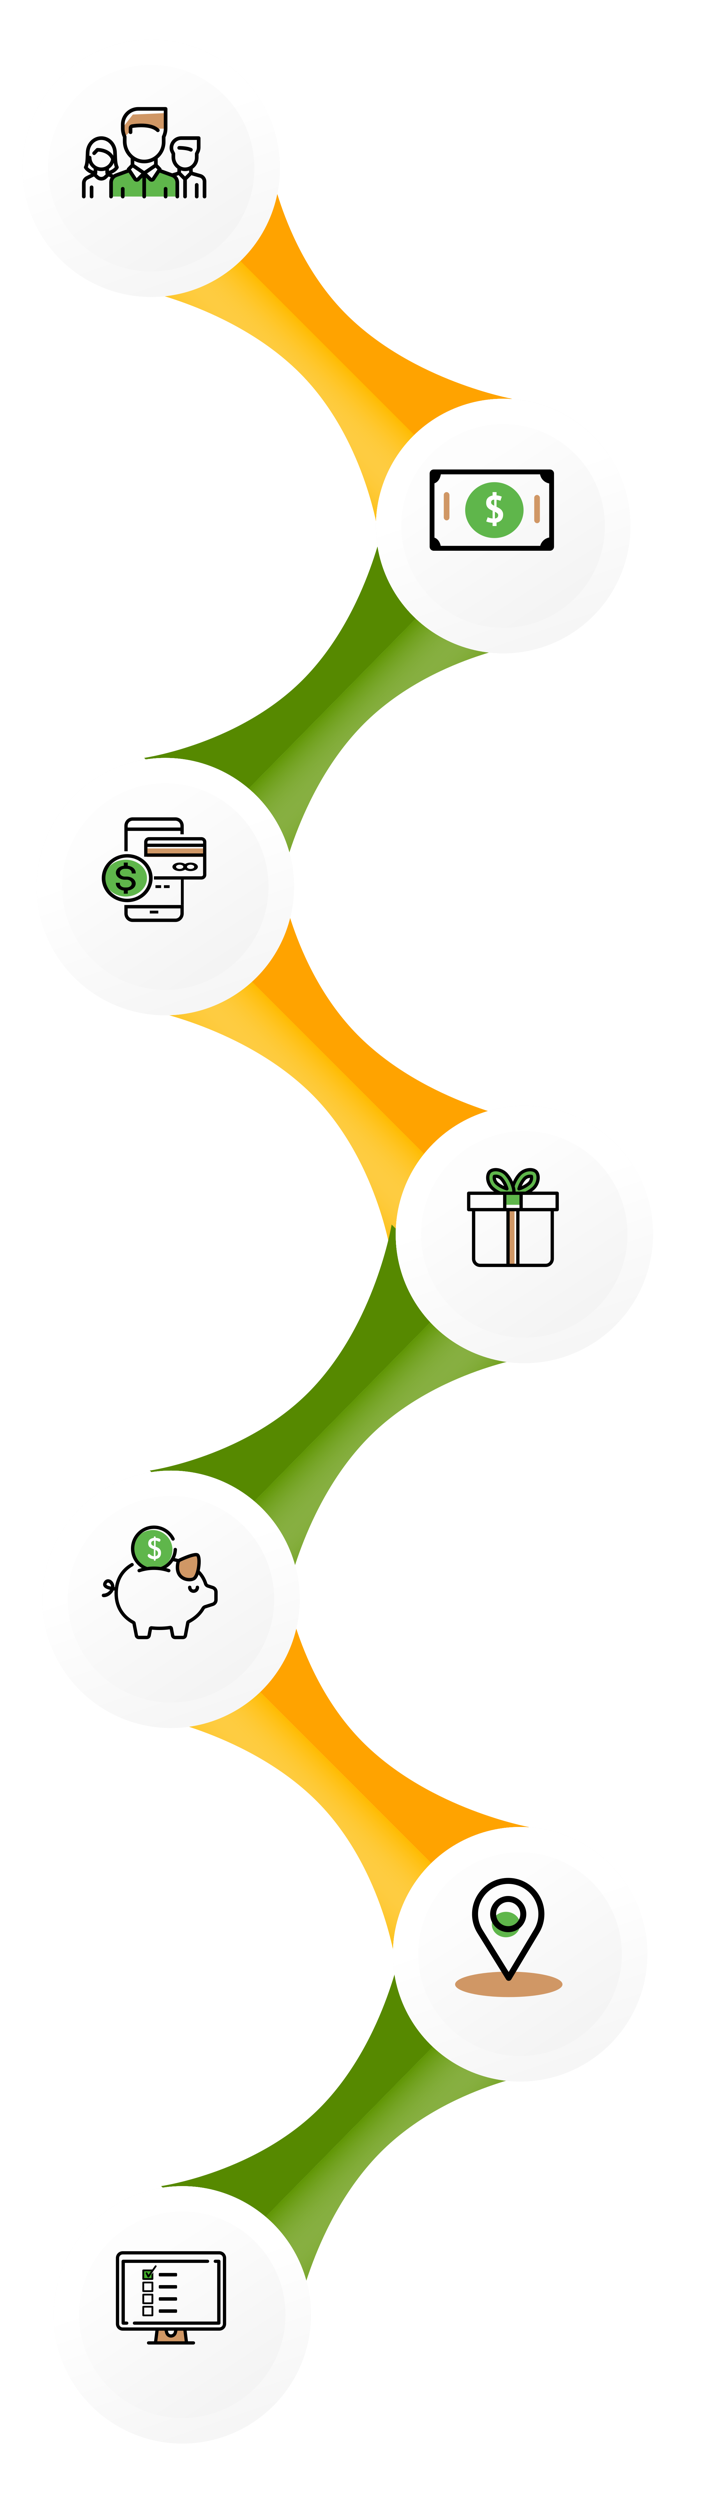 <svg width="248" height="884" viewBox="0 0 248 884" fill="none" xmlns="http://www.w3.org/2000/svg">
<rect width="248" height="884" fill="white"/>
<g filter="url(#filter0_d)">
<path d="M77.086 579.311L163.43 665.654L139.784 689.3C139.784 689.3 134.912 655.152 111.384 632.187C87.856 609.222 53.441 602.957 53.441 602.957L77.086 579.311Z" fill="#FDBB02"/>
<path d="M77.086 579.311L163.43 665.654L139.784 689.3C139.784 689.3 134.912 655.152 111.384 632.187C87.856 609.222 53.441 602.957 53.441 602.957L77.086 579.311Z" fill="url(#paint0_linear)"/>
<path d="M163.43 665.654L77.086 579.311L100.732 555.665C100.732 555.665 105.604 589.813 129.132 612.778C152.66 635.743 187.075 642.009 187.075 642.009L163.43 665.654Z" fill="#FFA300"/>
</g>
<g filter="url(#filter1_d)">
<path d="M81.239 792.818L166.792 705.842L190.318 728.984C190.318 728.984 156.422 734.311 133.669 758.003C110.916 781.695 104.765 815.959 104.765 815.959L81.239 792.818Z" fill="#5E9400"/>
<path d="M81.239 792.818L166.792 705.842L190.318 728.984C190.318 728.984 156.422 734.311 133.669 758.003C110.916 781.695 104.765 815.959 104.765 815.959L81.239 792.818Z" fill="url(#paint1_linear)"/>
<path d="M166.792 705.842L81.239 792.818L57 768.976C57 768.976 91.337 764.082 114.082 740.382C136.826 716.681 142.552 682 142.552 682L166.792 705.842Z" fill="#568900"/>
</g>
<g filter="url(#filter2_d)">
<circle cx="180" cy="685" r="45" fill="#F0F0F0"/>
<circle cx="180" cy="685" r="45" fill="url(#paint2_linear)"/>
<circle cx="180" cy="685" r="40.5" stroke="#F6F6F6" stroke-width="9"/>
<circle cx="180" cy="685" r="40.5" stroke="url(#paint3_linear)" stroke-width="9"/>
</g>
<g filter="url(#filter3_d)">
<circle cx="60.5" cy="812.5" r="45.5" fill="#F0F0F0"/>
<circle cx="60.5" cy="812.5" r="45.5" fill="url(#paint4_linear)"/>
<circle cx="60.5" cy="812.5" r="41" stroke="#F6F6F6" stroke-width="9"/>
<circle cx="60.5" cy="812.5" r="41" stroke="url(#paint5_linear)" stroke-width="9"/>
</g>
<g filter="url(#filter4_d)">
<path d="M71.086 74.311L157.43 160.654L133.784 184.3C133.784 184.3 128.912 150.152 105.384 127.187C81.856 104.222 47.441 97.957 47.441 97.957L71.086 74.311Z" fill="#FDBB02"/>
<path d="M71.086 74.311L157.43 160.654L133.784 184.3C133.784 184.3 128.912 150.152 105.384 127.187C81.856 104.222 47.441 97.957 47.441 97.957L71.086 74.311Z" fill="url(#paint6_linear)"/>
<path d="M157.43 160.654L71.086 74.311L94.732 50.665C94.732 50.665 99.604 84.813 123.132 107.778C146.66 130.743 181.075 137.009 181.075 137.009L157.43 160.654Z" fill="#FFA300"/>
</g>
<g filter="url(#filter5_d)">
<path d="M75.311 329.311L161.99 415.989L138.344 439.635C138.344 439.635 133.396 405.411 109.778 382.356C86.16 359.301 51.666 352.957 51.666 352.957L75.311 329.311Z" fill="#FDBB02"/>
<path d="M75.311 329.311L161.99 415.989L138.344 439.635C138.344 439.635 133.396 405.411 109.778 382.356C86.16 359.301 51.666 352.957 51.666 352.957L75.311 329.311Z" fill="url(#paint7_linear)"/>
<path d="M161.99 415.989L75.311 329.311L98.957 305.665C98.957 305.665 103.905 339.889 127.523 362.944C151.141 385.999 185.635 392.343 185.635 392.343L161.99 415.989Z" fill="#FFA300"/>
</g>
<g filter="url(#filter6_d)">
<path d="M75.239 287.818L160.792 200.842L184.318 223.984C184.318 223.984 150.422 229.311 127.669 253.003C104.916 276.695 98.765 310.959 98.765 310.959L75.239 287.818Z" fill="#5E9400"/>
<path d="M75.239 287.818L160.792 200.842L184.318 223.984C184.318 223.984 150.422 229.311 127.669 253.003C104.916 276.695 98.765 310.959 98.765 310.959L75.239 287.818Z" fill="url(#paint8_linear)"/>
<path d="M160.792 200.842L75.239 287.818L51 263.976C51 263.976 85.337 259.082 108.082 235.382C130.826 211.681 136.552 177 136.552 177L160.792 200.842Z" fill="#568900"/>
</g>
<g filter="url(#filter7_d)">
<circle cx="174" cy="180" r="45" fill="#F0F0F0"/>
<circle cx="174" cy="180" r="45" fill="url(#paint9_linear)"/>
<circle cx="174" cy="180" r="40.5" stroke="#F6F6F6" stroke-width="9"/>
<circle cx="174" cy="180" r="40.5" stroke="url(#paint10_linear)" stroke-width="9"/>
</g>
<g filter="url(#filter8_d)">
<path d="M71.086 74.311L157.43 160.654L133.784 184.3C133.784 184.3 128.912 150.152 105.384 127.187C81.856 104.222 47.441 97.957 47.441 97.957L71.086 74.311Z" fill="#FDBB02"/>
<path d="M71.086 74.311L157.43 160.654L133.784 184.3C133.784 184.3 128.912 150.152 105.384 127.187C81.856 104.222 47.441 97.957 47.441 97.957L71.086 74.311Z" fill="url(#paint11_linear)"/>
<path d="M157.43 160.654L71.086 74.311L94.732 50.665C94.732 50.665 99.604 84.813 123.132 107.778C146.66 130.743 181.075 137.009 181.075 137.009L157.43 160.654Z" fill="#FFA300"/>
</g>
<g filter="url(#filter9_d)">
<circle cx="174" cy="180" r="45" fill="#F0F0F0"/>
<circle cx="174" cy="180" r="45" fill="url(#paint12_linear)"/>
<circle cx="174" cy="180" r="40.5" stroke="#F6F6F6" stroke-width="9"/>
<circle cx="174" cy="180" r="40.5" stroke="url(#paint13_linear)" stroke-width="9"/>
</g>
<g filter="url(#filter10_d)">
<circle cx="54.5" cy="307.5" r="45.5" fill="#F0F0F0"/>
<circle cx="54.5" cy="307.5" r="45.5" fill="url(#paint14_linear)"/>
<circle cx="54.5" cy="307.5" r="41" stroke="#F6F6F6" stroke-width="9"/>
<circle cx="54.5" cy="307.5" r="41" stroke="url(#paint15_linear)" stroke-width="9"/>
</g>
<g filter="url(#filter11_d)">
<path d="M77.239 539.818L162.792 452.842L186.318 475.984C186.318 475.984 152.422 481.311 129.669 505.003C106.916 528.695 100.765 562.959 100.765 562.959L77.239 539.818Z" fill="#5E9400"/>
<path d="M77.239 539.818L162.792 452.842L186.318 475.984C186.318 475.984 152.422 481.311 129.669 505.003C106.916 528.695 100.765 562.959 100.765 562.959L77.239 539.818Z" fill="url(#paint16_linear)"/>
<path d="M162.792 452.842L77.239 539.818L53 515.976C53 515.976 87.337 511.082 110.082 487.382C132.826 463.681 138.552 429 138.552 429L162.792 452.842Z" fill="#568900"/>
</g>
<g filter="url(#filter12_d)">
<circle cx="56.5" cy="559.5" r="45.5" fill="#F0F0F0"/>
<circle cx="56.5" cy="559.5" r="45.5" fill="url(#paint17_linear)"/>
<circle cx="56.5" cy="559.5" r="41" stroke="#F6F6F6" stroke-width="9"/>
<circle cx="56.5" cy="559.5" r="41" stroke="url(#paint18_linear)" stroke-width="9"/>
</g>
<g filter="url(#filter13_d)">
<circle cx="49.5" cy="53.5" r="45.5" fill="#F0F0F0"/>
<circle cx="49.5" cy="53.5" r="45.5" fill="url(#paint19_linear)"/>
<circle cx="49.5" cy="53.5" r="41" stroke="#F6F6F6" stroke-width="9"/>
<circle cx="49.5" cy="53.5" r="41" stroke="url(#paint20_linear)" stroke-width="9"/>
</g>
<g filter="url(#filter14_d)">
<circle cx="181.5" cy="430.5" r="45.5" fill="#F0F0F0"/>
<circle cx="181.5" cy="430.5" r="45.5" fill="url(#paint21_linear)"/>
<circle cx="181.5" cy="430.5" r="41" stroke="#F6F6F6" stroke-width="9"/>
<circle cx="181.5" cy="430.5" r="41" stroke="url(#paint22_linear)" stroke-width="9"/>
</g>
<ellipse cx="44.5" cy="310.5" rx="7.5" ry="6.5" fill="#5FB64B"/>
<rect x="52" y="300" width="20" height="3" fill="#D09765"/>
<path d="M54 310.5C54 305.813 49.963 302 45 302C40.037 302 36 305.813 36 310.5C36 315.187 40.037 319 45 319C49.963 319 54 315.187 54 310.5ZM37.286 310.5C37.286 306.483 40.746 303.214 45 303.214C49.254 303.214 52.714 306.483 52.714 310.5C52.714 314.517 49.254 317.786 45 317.786C40.746 317.786 37.286 314.517 37.286 310.5Z" fill="black"/>
<path d="M45.2 316V314.872C46.771 314.733 48 313.696 48 312.425C48 311.06 46.587 309.95 44.85 309.95H44.15C43.185 309.95 42.4 309.333 42.4 308.575C42.4 307.817 43.185 307.2 44.15 307.2H44.85C45.815 307.2 46.6 307.817 46.6 308.575V308.85H48V308.575C48 307.305 46.771 306.267 45.2 306.128V305H43.8V306.128C42.229 306.267 41 307.305 41 308.575C41 309.94 42.413 311.05 44.15 311.05H44.85C45.815 311.05 46.6 311.667 46.6 312.425C46.6 313.183 45.815 313.8 44.85 313.8H44.15C43.185 313.8 42.4 313.183 42.4 312.425V312.15H41V312.425C41 313.696 42.229 314.733 43.8 314.872V316H45.2Z" fill="black"/>
<path d="M45.167 293.8H63.833V295H65V292C65 290.346 63.692 289 62.083 289H46.917C45.308 289 44 290.346 44 292V301H45.167V293.8ZM45.167 292C45.167 291.008 45.952 290.2 46.917 290.2H62.083C63.048 290.2 63.833 291.008 63.833 292V292.6H45.167V292Z" fill="black"/>
<path d="M44 323C44 324.654 45.308 326 46.917 326H62.083C63.692 326 65 324.654 65 323V320H44V323ZM45.167 321.2H63.833V323C63.833 323.992 63.048 324.8 62.083 324.8H46.917C45.952 324.8 45.167 323.992 45.167 323V321.2Z" fill="black"/>
<path d="M56 322H53V323H56V322Z" fill="black"/>
<path d="M71.263 296H52.737C51.779 296 51 296.777 51 297.731V302.923H51.579H52.158H71.842V309.269C71.842 309.587 71.583 309.846 71.263 309.846H54.474V311H71.263C72.221 311 73 310.223 73 309.269V297.731C73 296.777 72.221 296 71.263 296ZM71.842 301.769H52.158V299.462H71.842V301.769ZM71.842 298.308H52.158V297.731C52.158 297.413 52.417 297.154 52.737 297.154H71.263C71.583 297.154 71.842 297.413 71.842 297.731V298.308Z" fill="black"/>
<path d="M65.5 307.482C65.972 307.797 66.656 308 67.429 308C68.847 308 70 307.327 70 306.5C70 305.673 68.847 305 67.429 305C66.656 305 65.972 305.203 65.5 305.518C65.028 305.203 64.344 305 63.571 305C62.153 305 61 305.673 61 306.5C61 307.327 62.153 308 63.571 308C64.344 308 65.028 307.797 65.5 307.482ZM67.429 305.75C68.138 305.75 68.714 306.086 68.714 306.5C68.714 306.914 68.138 307.25 67.429 307.25C66.719 307.25 66.143 306.914 66.143 306.5C66.143 306.086 66.719 305.75 67.429 305.75ZM62.286 306.5C62.286 306.086 62.862 305.75 63.571 305.75C64.281 305.75 64.857 306.086 64.857 306.5C64.857 306.914 64.281 307.25 63.571 307.25C62.862 307.25 62.286 306.914 62.286 306.5Z" fill="black"/>
<path d="M65 311H64V320H65V311Z" fill="black"/>
<path d="M57 313H55V314H57V313Z" fill="black"/>
<path d="M60 313H58V314H60V313Z" fill="black"/>
<path d="M55.595 824H58.865C58.865 824 59.162 826 60.351 826C61.541 826 62.284 824 62.284 824H65.703L66 828H55L55.595 824Z" fill="#D09765"/>
<path d="M77.597 796H43.403C42.078 796 41 797.081 41 798.411V821.689C41 823.018 42.078 824.099 43.403 824.099H54.968L54.5 827.854H52.562C52.246 827.854 51.991 828.11 51.991 828.427C51.991 828.743 52.246 829 52.562 829H68.438C68.754 829 69.009 828.743 69.009 828.427C69.009 828.11 68.754 827.854 68.438 827.854H66.5L66.032 824.099H77.597C78.922 824.099 80 823.018 80 821.689V798.411C80 797.081 78.922 796 77.597 796ZM55.652 827.854L56.12 824.099H58.222L58.428 824.927C58.666 825.882 59.518 826.55 60.5 826.55C61.482 826.55 62.334 825.882 62.572 824.927L62.778 824.099H64.881L65.348 827.854H55.652ZM59.4 824.099H61.6L61.463 824.649C61.352 825.093 60.956 825.403 60.5 825.403C60.043 825.403 59.648 825.093 59.537 824.649L59.4 824.099ZM78.857 821.689C78.857 822.386 78.292 822.953 77.597 822.953H43.403C42.708 822.953 42.143 822.386 42.143 821.689V798.411C42.143 797.714 42.708 797.146 43.403 797.146H77.597C78.292 797.146 78.857 797.714 78.857 798.411V821.689Z" fill="black"/>
<path d="M73.418 799H43.582C43.26 799 43 799.254 43 799.568V821.432C43 821.746 43.26 822 43.582 822H44.825C45.146 822 45.406 821.746 45.406 821.432C45.407 821.118 45.146 820.864 44.825 820.864H44.163V800.136H73.418C73.74 800.136 74 799.882 74 799.568C74 799.254 73.74 799 73.418 799Z" fill="black"/>
<path d="M77.418 799H76.175C75.854 799 75.594 799.254 75.594 799.568C75.594 799.882 75.854 800.136 76.175 800.136H76.837V820.864H47.581C47.26 820.864 47 821.118 47 821.432C47 821.746 47.26 822 47.581 822H77.418C77.74 822 78 821.746 78 821.432V799.568C78 799.254 77.74 799 77.418 799Z" fill="black"/>
<g clip-path="url(#clip0)">
<rect x="50.677" y="802.742" width="3.065" height="2.903" fill="#43B02A"/>
<path d="M55.072 801C54.966 801.003 54.867 801.055 54.81 801.14L53.873 802.471H50.684C50.506 802.471 50.361 802.608 50.361 802.777V805.838C50.361 806.007 50.506 806.144 50.684 806.144H53.915C54.094 806.144 54.239 806.007 54.239 805.838V803.423L53.592 804.341V805.532H51.007V803.083H53.443L52.534 804.374L52.136 803.622C52.059 803.47 51.865 803.406 51.705 803.48C51.544 803.554 51.477 803.737 51.555 803.889C51.556 803.891 51.557 803.893 51.559 803.895L52.205 805.12C52.285 805.271 52.479 805.332 52.638 805.257C52.688 805.233 52.731 805.197 52.763 805.153L55.347 801.48C55.449 801.34 55.411 801.15 55.264 801.054C55.208 801.017 55.141 800.998 55.072 801ZM56.5 803.695C56.322 803.695 56.177 803.832 56.177 804.001V804.614C56.177 804.783 56.322 804.92 56.5 804.92H62.316C62.495 804.92 62.639 804.783 62.639 804.614V804.001C62.639 803.832 62.495 803.695 62.316 803.695H56.5ZM50.684 806.758C50.506 806.758 50.361 806.895 50.361 807.064V810.125C50.361 810.294 50.506 810.432 50.684 810.432H53.915C54.094 810.432 54.239 810.294 54.239 810.125V807.064C54.239 806.895 54.094 806.758 53.915 806.758H50.684ZM51.007 807.371H53.592V809.819H51.007V807.371ZM56.5 807.981C56.322 807.981 56.177 808.118 56.177 808.287V808.899C56.177 809.068 56.322 809.205 56.5 809.205H62.316C62.495 809.205 62.639 809.068 62.639 808.899V808.287C62.639 808.118 62.495 807.981 62.316 807.981H56.5ZM50.684 811.041C50.506 811.041 50.361 811.179 50.361 811.348V814.409C50.361 814.578 50.506 814.715 50.684 814.715H53.915C54.094 814.715 54.239 814.578 54.239 814.409V811.348C54.239 811.179 54.094 811.041 53.915 811.041H50.684ZM51.007 811.654H53.592V814.102H51.007V811.654ZM56.5 812.268C56.322 812.268 56.177 812.405 56.177 812.574V813.186C56.177 813.355 56.322 813.492 56.5 813.492H62.316C62.495 813.492 62.639 813.355 62.639 813.186V812.574C62.639 812.405 62.495 812.268 62.316 812.268H56.5ZM50.684 815.327C50.506 815.327 50.361 815.464 50.361 815.633V818.694C50.361 818.863 50.506 819 50.684 819H53.915C54.094 819 54.239 818.863 54.239 818.694V815.633C54.239 815.464 54.094 815.327 53.915 815.327H50.684ZM51.007 815.939H53.592V818.388H51.007V815.939ZM56.5 816.551C56.322 816.551 56.177 816.688 56.177 816.857V817.47C56.177 817.639 56.322 817.776 56.5 817.776H62.316C62.495 817.776 62.639 817.639 62.639 817.47V816.857C62.639 816.688 62.495 816.551 62.316 816.551H56.5Z" fill="black"/>
</g>
<path d="M70.272 555C70.272 556.657 68.481 558 66.272 558C64.063 558 62.5 554.657 62.5 553C62.5 551.343 69.5 549.5 69.5 549.5C69.5 549.5 70.272 553.343 70.272 555Z" fill="#D09765"/>
<circle cx="54" cy="548" r="7" fill="#5FB64B"/>
<path d="M69.833 560.67C69.504 560.67 69.237 560.937 69.237 561.267C69.237 561.685 68.897 562.024 68.479 562.024C68.061 562.024 67.721 561.685 67.721 561.267C67.721 560.937 67.454 560.67 67.125 560.67C66.795 560.67 66.528 560.937 66.528 561.267C66.528 562.343 67.403 563.218 68.479 563.218C69.555 563.218 70.43 562.343 70.43 561.267C70.43 560.937 70.163 560.67 69.833 560.67Z" fill="black"/>
<path d="M75.434 560.768L73.755 560.23C73.54 560.161 73.37 559.989 73.301 559.77C72.947 558.645 72.413 557.589 71.714 556.63C71.395 556.193 71.04 555.776 70.653 555.379C70.901 554.292 71.035 553.062 71.018 551.999C70.993 550.479 70.689 549.587 70.089 549.273C69.766 549.104 68.783 548.589 63.46 551.025C63.334 551.083 63.217 551.154 63.108 551.236C62.749 551.139 62.382 551.05 62.013 550.97C61.968 550.96 61.923 550.952 61.878 550.942C62.309 550 62.561 548.977 62.608 547.92C62.623 547.591 62.368 547.312 62.039 547.297C61.711 547.281 61.431 547.538 61.416 547.867C61.339 549.604 60.618 551.238 59.388 552.469C58.652 553.204 57.791 553.738 56.874 554.074C55.283 553.851 53.662 553.851 52.071 554.074C51.154 553.738 50.293 553.204 49.558 552.469C48.245 551.156 47.522 549.41 47.522 547.554C47.522 545.697 48.245 543.952 49.558 542.639C50.87 541.326 52.616 540.603 54.473 540.603C56.329 540.603 58.075 541.326 59.388 542.639C59.915 543.166 60.351 543.768 60.683 544.428C60.831 544.722 61.19 544.841 61.484 544.693C61.779 544.545 61.897 544.186 61.749 543.891C61.36 543.118 60.849 542.413 60.231 541.795C58.693 540.257 56.648 539.41 54.473 539.41C52.297 539.41 50.252 540.257 48.714 541.795C47.176 543.333 46.329 545.378 46.329 547.554C46.329 549.729 47.176 551.774 48.714 553.312C49.158 553.756 49.64 554.138 50.151 554.457C50.151 554.457 50.151 554.457 50.151 554.457C49.78 554.554 49.412 554.662 49.048 554.784C48.736 554.888 48.567 555.226 48.671 555.539C48.776 555.851 49.114 556.02 49.426 555.916C52.681 554.828 56.265 554.828 59.519 555.916C59.582 555.937 59.645 555.947 59.708 555.947C59.958 555.947 60.19 555.789 60.274 555.539C60.378 555.226 60.21 554.888 59.897 554.784C59.533 554.662 59.165 554.554 58.794 554.457C58.794 554.457 58.794 554.457 58.794 554.457C59.305 554.138 59.788 553.756 60.231 553.312C60.624 552.92 60.97 552.491 61.271 552.036C61.436 552.068 61.599 552.101 61.76 552.136C61.974 552.183 62.188 552.233 62.399 552.285C62.392 552.311 62.386 552.337 62.38 552.363C62.089 553.744 62.108 554.965 62.436 555.993C62.731 556.917 63.264 557.665 64.019 558.217C64.908 558.868 65.982 559.149 66.955 559.149C67.688 559.149 68.363 558.99 68.859 558.709C69.42 558.392 69.889 557.722 70.261 556.717C70.433 556.918 70.596 557.123 70.75 557.334C71.373 558.187 71.848 559.127 72.163 560.128C72.348 560.716 72.807 561.179 73.391 561.366L75.07 561.904C75.511 562.045 75.807 562.451 75.807 562.914V565.698C75.807 566.161 75.511 566.567 75.07 566.708L72.364 567.575C71.931 567.713 71.565 568.011 71.333 568.412C70.27 570.25 68.598 571.77 66.365 572.931C66.107 573.065 65.928 573.305 65.874 573.59L65.008 578.179C64.984 578.305 64.873 578.397 64.744 578.397H61.927C61.798 578.397 61.687 578.305 61.663 578.179L61.183 575.643C61.089 575.144 60.621 574.812 60.117 574.889C58.904 575.072 57.653 575.165 56.4 575.165C55.468 575.165 54.548 575.113 53.666 575.011C53.177 574.955 52.723 575.287 52.632 575.769L52.175 578.179C52.151 578.305 52.041 578.397 51.912 578.397H49.094C48.966 578.397 48.855 578.305 48.831 578.177L47.996 573.843C47.943 573.564 47.767 573.326 47.515 573.191C43.708 571.159 41.695 567.763 41.695 563.372C41.695 561.153 42.181 559.191 43.138 557.54C44.031 556 45.336 554.726 47.016 553.754C47.301 553.589 47.399 553.224 47.234 552.939C47.069 552.653 46.704 552.556 46.419 552.721C43.161 554.605 41.196 557.512 40.655 561.205V561.205C40.598 561.2 40.54 561.195 40.483 561.189C40.494 560.79 40.422 560.388 40.265 559.998C39.918 559.138 39.207 558.517 38.453 558.416C37.858 558.336 37.293 558.589 36.9 559.107C36.331 559.86 36.423 560.455 36.602 560.822C36.902 561.441 37.675 561.879 38.957 562.155C38.921 562.207 38.883 562.26 38.84 562.314C38.083 563.264 37.19 563.474 36.611 563.493C36.272 563.505 36 563.777 36 564.117V564.12C36 564.454 36.264 564.727 36.599 564.743C36.642 564.745 36.686 564.746 36.733 564.746C37.466 564.746 38.643 564.475 39.773 563.058C39.952 562.834 40.097 562.598 40.209 562.354C40.322 562.367 40.43 562.378 40.533 562.387C40.533 562.387 40.533 562.387 40.533 562.387C40.513 562.71 40.502 563.038 40.502 563.372C40.502 565.857 41.094 568.072 42.262 569.957C43.339 571.694 44.882 573.117 46.847 574.187L47.658 578.401C47.789 579.09 48.393 579.59 49.094 579.59H51.912C52.614 579.59 53.217 579.09 53.348 578.401L53.76 576.222C54.617 576.313 55.504 576.359 56.4 576.359C57.63 576.359 58.859 576.273 60.056 576.104L60.491 578.401C60.621 579.09 61.225 579.59 61.927 579.59H64.744C65.446 579.59 66.05 579.09 66.18 578.4L67.024 573.933C69.408 572.672 71.205 571.016 72.366 569.01C72.449 568.865 72.578 568.759 72.728 568.711L75.434 567.844C76.371 567.544 77 566.682 77 565.698V562.914C77 561.93 76.371 561.068 75.434 560.768ZM69.735 553.676C69.505 555.64 68.889 557.32 68.27 557.671C67.567 558.069 65.942 558.146 64.723 557.254C63.502 556.361 63.096 554.755 63.547 552.609C63.547 552.609 63.547 552.609 63.547 552.609C63.593 552.394 63.746 552.207 63.957 552.111C66.944 550.743 68.666 550.296 69.306 550.296C69.403 550.296 69.475 550.306 69.523 550.325C69.715 550.53 69.967 551.694 69.735 553.676ZM37.675 560.301C37.614 560.174 37.759 559.95 37.852 559.828C37.998 559.634 38.133 559.594 38.235 559.594C38.257 559.594 38.277 559.596 38.295 559.599C38.569 559.635 38.954 559.937 39.157 560.443C39.205 560.563 39.268 560.76 39.282 561.006C38.456 560.835 37.815 560.588 37.675 560.301Z" fill="black"/>
<path d="M55.052 546.87V544.735C55.788 544.787 56.062 545.124 56.314 545.124C56.63 545.124 56.777 544.724 56.777 544.524C56.777 544.009 55.767 543.788 55.052 543.767V543.483C55.052 543.357 54.894 543.241 54.736 543.241C54.558 543.241 54.431 543.357 54.431 543.483V543.788C53.432 543.893 52.433 544.419 52.433 545.744C52.433 547.091 53.485 547.469 54.431 547.806V550.278C53.358 550.194 53.074 549.457 52.727 549.457C52.464 549.457 52.243 549.805 52.243 550.057C52.243 550.572 53.127 551.277 54.431 551.298V551.624C54.431 551.751 54.558 551.866 54.736 551.866C54.894 551.866 55.052 551.751 55.052 551.624V551.267C56.188 551.109 56.967 550.394 56.967 549.1C56.967 547.669 55.967 547.206 55.052 546.87ZM54.495 546.67C53.937 546.46 53.485 546.239 53.485 545.639C53.485 545.092 53.905 544.829 54.495 544.756V546.67ZM54.989 550.257V548.037C55.504 548.258 55.914 548.553 55.914 549.215C55.914 549.815 55.557 550.152 54.989 550.257Z" fill="white"/>
<path fill-rule="evenodd" clip-rule="evenodd" d="M153.703 167.724V193.011H194.297V167.724H153.703ZM153.419 166C152.635 166 152 166.643 152 167.437V193.298C152 194.091 152.635 194.735 153.419 194.735H194.581C195.365 194.735 196 194.091 196 193.298V167.437C196 166.643 195.365 166 194.581 166H153.419Z" fill="black"/>
<path d="M153 167H156C156 169.209 154.657 171 153 171V167Z" fill="black"/>
<path d="M153 194L153 190C154.657 190 156 191.791 156 194L153 194Z" fill="black"/>
<path d="M195 194L191 194C191 191.791 192.791 190 195 190L195 194Z" fill="black"/>
<path d="M195 167L191 167C191 169.209 192.791 171 195 171L195 167Z" fill="black"/>
<path d="M185.225 180.367C185.225 185.823 180.601 190.245 174.898 190.245C169.195 190.245 164.571 185.823 164.571 180.367C164.571 174.912 169.195 170.49 174.898 170.49C180.601 170.49 185.225 174.912 185.225 180.367Z" fill="#5FB64B"/>
<path d="M174.268 184.84C173.758 184.822 173.311 184.769 172.926 184.68C172.541 184.591 172.242 184.489 172.027 184.373L172.55 182.867C172.711 182.964 172.935 183.058 173.221 183.147C173.517 183.236 173.866 183.298 174.268 183.333V180.6C173.991 180.476 173.714 180.338 173.436 180.187C173.168 180.036 172.926 179.853 172.711 179.64C172.497 179.427 172.322 179.173 172.188 178.88C172.063 178.578 172 178.222 172 177.813C172 177.049 172.201 176.458 172.604 176.04C173.016 175.613 173.57 175.338 174.268 175.213V174H175.664V175.16C176.058 175.187 176.403 175.24 176.698 175.32C176.993 175.4 177.266 175.493 177.517 175.6L177.034 177.08C176.881 177.009 176.689 176.938 176.456 176.867C176.224 176.796 175.96 176.742 175.664 176.707V179.2C175.942 179.324 176.219 179.467 176.497 179.627C176.783 179.778 177.034 179.96 177.248 180.173C177.472 180.387 177.651 180.64 177.785 180.933C177.928 181.218 178 181.56 178 181.96C178 182.778 177.79 183.418 177.369 183.88C176.957 184.333 176.389 184.627 175.664 184.76V186H174.268V184.84ZM176.255 182.16C176.255 181.876 176.139 181.644 175.906 181.467C175.682 181.28 175.409 181.111 175.087 180.96V183.333C175.481 183.289 175.772 183.164 175.96 182.96C176.157 182.756 176.255 182.489 176.255 182.16ZM173.745 177.667C173.745 177.933 173.848 178.156 174.054 178.333C174.268 178.511 174.532 178.676 174.846 178.827V176.667C174.425 176.684 174.134 176.787 173.973 176.973C173.821 177.16 173.745 177.391 173.745 177.667Z" fill="white"/>
<rect x="157" y="174" width="2" height="10" rx="1" fill="#D09765"/>
<rect x="189" y="175" width="2" height="10" rx="1" fill="#D09765"/>
<path d="M46 46.5L44.5 48L43.5 45L47 40.5L58.5 40V45.5H55.5L51.5 44.5L46 45V46.5Z" fill="#D09765"/>
<path d="M39.5 69.5V64L40.5 62.5L46 60.5L48.5 63.5L51 61.5L54 63.5L55.5 61H57L61.5 62L62.5 63.5V69.5H51H39.5Z" fill="#5FB64B"/>
<path d="M67.82 52.389C66.323 51.641 63.515 51.632 63.397 51.632C63.041 51.632 62.752 51.921 62.752 52.277C62.752 52.633 63.041 52.921 63.397 52.921C64.121 52.922 66.224 53.033 67.243 53.543C67.336 53.589 67.434 53.611 67.531 53.611C67.767 53.611 67.995 53.48 68.108 53.254C68.267 52.936 68.138 52.549 67.82 52.389Z" fill="black"/>
<path d="M71.033 61.566L68.371 60.806C68.256 60.773 68.176 60.666 68.176 60.547V59.658C68.392 59.508 68.599 59.34 68.792 59.153C69.728 58.245 70.243 57.026 70.243 55.723V54.497L70.501 53.982C70.783 53.417 70.933 52.784 70.933 52.153V48.831C70.933 48.475 70.644 48.187 70.288 48.187H64.086C61.83 48.187 59.995 50.022 59.995 52.277V52.315C59.995 52.84 60.12 53.367 60.355 53.836L60.685 54.496V55.549C60.685 57.218 61.507 58.715 62.752 59.615L62.752 60.547C62.752 60.69 62.752 60.75 62.22 60.902L60.921 61.273L57.164 59.907C57.177 59.729 57.117 59.549 56.988 59.413L55.788 58.152V56.034C55.914 55.93 56.04 55.822 56.161 55.709C57.675 54.289 58.544 52.285 58.544 50.209V48.518C59.002 47.523 59.233 46.47 59.233 45.385V38.494C59.233 38.138 58.945 37.849 58.589 37.849H48.941C45.545 37.849 42.783 40.612 42.783 44.007V45.386C42.783 46.47 43.015 47.523 43.472 48.519V49.974C43.472 52.383 44.543 54.553 46.229 55.984V58.152L45.028 59.413C44.899 59.549 44.839 59.729 44.852 59.907L40.887 61.349C40.599 61.453 40.333 61.595 40.09 61.766L39.467 61.455C41.321 60.648 41.908 59.513 41.936 59.457C42.027 59.275 42.027 59.062 41.936 58.88C41.472 57.951 41.416 56.248 41.37 54.879C41.355 54.423 41.341 53.993 41.314 53.609C41.094 50.518 38.744 48.187 35.847 48.187C32.95 48.187 30.6 50.518 30.38 53.609C30.353 53.993 30.338 54.423 30.323 54.879C30.278 56.248 30.222 57.951 29.757 58.88C29.666 59.062 29.666 59.275 29.757 59.457C29.785 59.513 30.371 60.645 32.229 61.453L30.499 62.318C29.574 62.781 29 63.71 29 64.744V69.506C29 69.862 29.289 70.15 29.645 70.15C30 70.15 30.289 69.862 30.289 69.506V64.744C30.289 64.201 30.59 63.714 31.076 63.471L33.229 62.394L33.979 63.106C34.502 63.604 35.175 63.853 35.847 63.853C36.519 63.853 37.191 63.604 37.715 63.106L38.464 62.394L39.166 62.745C38.836 63.275 38.648 63.895 38.648 64.545V69.506C38.648 69.862 38.937 70.15 39.293 70.15C39.648 70.15 39.937 69.862 39.937 69.506V64.545C39.937 63.66 40.496 62.863 41.327 62.56L45.508 61.04L47.249 63.651C47.471 63.984 47.828 64.199 48.227 64.238C48.272 64.243 48.316 64.245 48.36 64.245C48.712 64.245 49.05 64.106 49.302 63.854L50.364 62.792V69.506C50.364 69.862 50.652 70.15 51.008 70.15C51.364 70.15 51.653 69.862 51.653 69.506V62.792L52.715 63.854C52.967 64.106 53.304 64.245 53.656 64.245C53.7 64.245 53.745 64.243 53.789 64.238C54.188 64.199 54.545 63.985 54.767 63.651L56.508 61.04L60.689 62.56C61.52 62.863 62.079 63.66 62.079 64.545V69.506C62.079 69.862 62.368 70.15 62.724 70.15C63.08 70.15 63.368 69.862 63.368 69.506V64.545C63.368 63.649 63.012 62.809 62.415 62.187L62.574 62.142C62.735 62.096 62.954 62.033 63.174 61.925L64.819 63.571V69.506C64.819 69.862 65.108 70.15 65.464 70.15C65.82 70.15 66.109 69.862 66.109 69.506V63.571L67.743 61.936C67.83 61.981 67.921 62.018 68.017 62.045L70.679 62.806C71.287 62.979 71.711 63.542 71.711 64.174V69.506C71.711 69.862 71.999 70.15 72.356 70.15C72.711 70.15 73 69.862 73 69.506V64.174C73 62.969 72.191 61.897 71.033 61.566ZM33.135 60.428C31.929 59.994 31.325 59.415 31.066 59.1C31.242 58.639 31.357 58.112 31.434 57.556C31.789 58.408 32.385 59.136 33.135 59.655V60.428ZM36.827 62.172C36.277 62.694 35.416 62.694 34.867 62.172L34.267 61.602C34.368 61.413 34.424 61.198 34.424 60.973V60.286C34.874 60.426 35.352 60.502 35.847 60.502C36.342 60.502 36.819 60.426 37.27 60.286L37.27 60.973C37.27 61.198 37.325 61.413 37.426 61.602L36.827 62.172ZM35.847 59.213C33.922 59.213 32.357 57.647 32.357 55.723C32.357 55.367 32.068 55.078 31.712 55.078C31.676 55.078 31.641 55.082 31.607 55.088C31.608 55.032 31.61 54.977 31.612 54.922C31.626 54.479 31.64 54.06 31.666 53.701C31.748 52.543 32.211 51.476 32.969 50.696C33.734 49.909 34.756 49.476 35.847 49.476C36.938 49.476 37.96 49.909 38.725 50.696C39.483 51.476 39.946 52.543 40.028 53.701C40.054 54.06 40.068 54.478 40.082 54.922C40.083 54.96 40.085 54.998 40.086 55.037C39.385 53.956 38.302 53.16 36.903 52.71C35.61 52.295 34.498 52.321 34.451 52.322C34.282 52.327 34.122 52.397 34.005 52.519L32.842 53.725C32.595 53.981 32.602 54.389 32.858 54.636C33.115 54.883 33.523 54.876 33.77 54.62L34.737 53.616C35.571 53.657 38.252 53.969 39.294 56.265C39.032 57.957 37.578 59.213 35.847 59.213ZM38.559 60.43L38.559 59.661C39.309 59.145 39.905 58.419 40.261 57.56C40.338 58.115 40.452 58.641 40.627 59.1C40.371 59.413 39.763 59.996 38.559 60.43ZM44.761 49.973V48.374C44.761 48.277 44.739 48.181 44.697 48.094C44.282 47.235 44.072 46.324 44.072 45.386V44.007C44.072 41.323 46.256 39.139 48.941 39.139H57.944V45.386C57.944 46.324 57.734 47.235 57.319 48.094C57.277 48.181 57.255 48.277 57.255 48.374V50.21C57.255 51.955 56.553 53.574 55.279 54.768C55.12 54.917 54.955 55.057 54.785 55.187C54.781 55.19 54.777 55.193 54.773 55.195C53.58 56.102 52.118 56.542 50.591 56.443C47.322 56.231 44.761 53.39 44.761 49.973ZM48.39 62.942C48.386 62.947 48.375 62.957 48.354 62.955C48.333 62.953 48.325 62.941 48.322 62.935L46.317 59.929L46.962 59.251L50.003 61.329L48.39 62.942ZM51.008 60.455L47.518 58.069V56.866C48.421 57.354 49.432 57.66 50.508 57.729C50.678 57.74 50.846 57.746 51.015 57.746C52.247 57.746 53.433 57.451 54.498 56.892V58.069L51.008 60.455ZM53.695 62.936C53.691 62.941 53.683 62.953 53.662 62.955C53.641 62.958 53.631 62.947 53.626 62.943L52.013 61.33L55.054 59.251L55.699 59.929L53.695 62.936ZM65.464 62.392L64.001 60.929C64.027 60.813 64.041 60.686 64.041 60.546L64.041 60.274C64.447 60.408 64.875 60.487 65.317 60.5C65.367 60.501 65.416 60.502 65.466 60.502C65.955 60.502 66.433 60.428 66.887 60.287V60.547C66.887 60.675 66.903 60.801 66.933 60.922L65.464 62.392ZM67.894 58.228C67.211 58.891 66.309 59.241 65.356 59.211C63.491 59.156 61.974 57.513 61.974 55.549V54.344C61.974 54.244 61.95 54.146 61.906 54.056L61.507 53.26C61.362 52.968 61.285 52.642 61.285 52.315V52.277C61.285 50.732 62.541 49.476 64.086 49.476H69.644V52.153C69.644 52.585 69.541 53.019 69.348 53.406L69.022 54.056C68.978 54.146 68.954 54.244 68.954 54.344V55.723C68.954 56.675 68.578 57.565 67.894 58.228Z" fill="black"/>
<path d="M69.599 64.726C69.243 64.726 68.954 65.015 68.954 65.371V69.506C68.954 69.862 69.243 70.15 69.599 70.15C69.955 70.15 70.243 69.862 70.243 69.506V65.371C70.243 65.015 69.955 64.726 69.599 64.726Z" fill="black"/>
<path d="M32.401 65.578C32.045 65.578 31.757 65.867 31.757 66.223V69.506C31.757 69.862 32.045 70.15 32.401 70.15C32.757 70.15 33.046 69.862 33.046 69.506V66.223C33.046 65.867 32.757 65.578 32.401 65.578Z" fill="black"/>
<path d="M56.288 45.619C53.85 43.181 48.75 43.647 46.67 43.961C46.015 44.059 45.539 44.614 45.539 45.279V46.764C45.539 47.12 45.828 47.408 46.184 47.408C46.54 47.408 46.829 47.12 46.829 46.764V45.279C46.829 45.257 46.843 45.238 46.862 45.235C47.693 45.11 49.342 44.917 51.05 45.031C53.059 45.165 54.515 45.669 55.377 46.53C55.628 46.782 56.036 46.782 56.288 46.53C56.54 46.279 56.54 45.871 56.288 45.619Z" fill="black"/>
<path d="M43.428 66.105C43.072 66.105 42.783 66.393 42.783 66.749V69.506C42.783 69.862 43.072 70.15 43.428 70.15C43.783 70.15 44.072 69.862 44.072 69.506V66.749C44.072 66.393 43.783 66.105 43.428 66.105Z" fill="black"/>
<path d="M58.589 66.105C58.233 66.105 57.944 66.393 57.944 66.749V69.506C57.944 69.862 58.233 70.15 58.589 70.15C58.945 70.15 59.233 69.862 59.233 69.506V66.749C59.233 66.393 58.945 66.105 58.589 66.105Z" fill="black"/>
<ellipse cx="179" cy="680.5" rx="5" ry="4.5" fill="#5FB64B"/>
<ellipse cx="180" cy="701.656" rx="19" ry="4.5" fill="#D09765"/>
<path d="M179.797 664C172.741 664 167 669.741 167 676.797C167 679.181 167.66 681.508 168.91 683.526L179.068 699.896C179.263 700.209 179.606 700.4 179.975 700.4C179.977 700.4 179.98 700.4 179.983 700.4C180.355 700.397 180.698 700.201 180.889 699.882L190.789 683.353C191.97 681.377 192.594 679.11 192.594 676.797C192.594 669.741 186.853 664 179.797 664ZM188.958 682.258L179.958 697.285L170.723 682.402C169.683 680.722 169.119 678.784 169.119 676.797C169.119 670.917 173.917 666.119 179.797 666.119C185.677 666.119 190.468 670.917 190.468 676.797C190.468 678.725 189.941 680.614 188.958 682.258Z" fill="black"/>
<path d="M179.797 670.398C176.269 670.398 173.398 673.269 173.398 676.797C173.398 680.302 176.222 683.195 179.797 683.195C183.416 683.195 186.195 680.264 186.195 676.797C186.195 673.269 183.325 670.398 179.797 670.398ZM179.797 681.077C177.433 681.077 175.517 679.155 175.517 676.797C175.517 674.445 177.445 672.517 179.797 672.517C182.149 672.517 184.07 674.445 184.07 676.797C184.07 679.12 182.199 681.077 179.797 681.077Z" fill="black"/>
<rect x="180" y="428" width="2" height="19" fill="#D09765"/>
<rect x="179" y="422" width="5" height="4" fill="#5FB64B"/>
<g clip-path="url(#clip1)">
<path d="M176.5 420.5C176.9 420.5 178.333 420.833 179 421H180L181 420.5L180 419L178.5 416.5L176.5 415L174.5 414.5C174.167 414.833 173.5 415.6 173.5 416C173.5 416.4 174.167 417.833 174.5 418.5C175 419.167 176.1 420.5 176.5 420.5Z" stroke="#5FB64B" stroke-width="2"/>
<path d="M186 420.5C185.6 420.5 184.167 420.833 183.5 421H182.5L182 420.5L182.5 419L184 416.5L186 415L188 414.5C188.333 414.833 189 415.6 189 416C189 416.4 188.833 417.833 188.5 418.5C188 419.167 186.4 420.5 186 420.5Z" stroke="#5FB64B" stroke-width="2"/>
<rect x="180" y="428" width="2" height="19" fill="#D09765"/>
<path d="M179.326 420.935C179.508 420.935 179.681 420.849 179.79 420.702C179.9 420.555 179.934 420.366 179.882 420.191C179.466 418.772 178.748 417.46 177.776 416.346C176.993 415.513 175.828 415.156 174.713 415.408C174.559 415.467 174.438 415.589 174.379 415.743C174.347 415.829 174.323 415.919 174.308 416.01C174.29 416.118 174.281 416.227 174.279 416.337V416.346C174.286 417.271 174.658 418.155 175.315 418.806C176.43 419.776 177.741 420.494 179.159 420.909C179.213 420.926 179.269 420.934 179.326 420.935ZM176.137 417.985C175.907 417.754 175.727 417.479 175.606 417.176V417.17C175.581 417.106 175.559 417.042 175.54 416.98C175.53 416.946 175.523 416.914 175.514 416.881C175.506 416.848 175.498 416.823 175.492 416.794C175.486 416.765 175.485 416.753 175.481 416.733C175.464 416.646 175.452 416.559 175.446 416.471C176.018 416.514 176.555 416.761 176.96 417.166C177.536 417.818 178.001 418.56 178.334 419.364C177.53 419.029 176.786 418.563 176.135 417.985H176.137Z" fill="black"/>
<path d="M197.116 421.335H188.168C188.555 421.07 188.918 420.773 189.254 420.446C191.327 418.366 191.395 415.213 190.071 413.888C188.746 412.564 185.594 412.63 183.512 414.706C182.66 415.633 181.968 416.694 181.465 417.847C180.961 416.693 180.268 415.631 179.416 414.704C177.336 412.631 174.183 412.563 172.858 413.888C171.533 415.212 171.602 418.366 173.675 420.446C174.011 420.773 174.375 421.07 174.761 421.335H165.813C165.493 421.335 165.234 421.594 165.234 421.915V427.711C165.234 428.031 165.493 428.291 165.813 428.291H166.973V445.102C166.975 446.701 168.271 447.998 169.871 448H193.058C194.658 447.998 195.955 446.701 195.957 445.102V428.291H197.116C197.436 428.291 197.696 428.031 197.696 427.711V421.915C197.696 421.594 197.436 421.335 197.116 421.335ZM184.332 415.525C185.998 413.864 188.428 413.884 189.251 414.707C190.075 415.531 190.095 417.96 188.434 419.626C187.674 420.329 186.805 420.906 185.862 421.335H182.398C182.398 421.323 182.398 421.309 182.398 421.297C182.398 421.165 182.388 421.031 182.375 420.896C182.371 420.852 182.366 420.808 182.36 420.763C182.347 420.651 182.331 420.54 182.311 420.43C182.305 420.391 182.298 420.352 182.291 420.314C182.264 420.17 182.233 420.027 182.199 419.89C182.194 419.87 182.189 419.853 182.184 419.832C182.153 419.712 182.122 419.6 182.089 419.485C182.084 419.469 182.08 419.451 182.076 419.436C182.551 417.991 183.319 416.659 184.332 415.525ZM183.783 427.132H179.146V422.494H183.783V427.132ZM174.496 419.627C172.835 417.96 172.854 415.532 173.678 414.707C174.502 413.883 176.93 413.864 178.596 415.524C179.651 416.705 180.441 418.098 180.915 419.61C180.98 419.813 181.03 420.008 181.078 420.198C181.091 420.252 181.102 420.305 181.114 420.359C181.145 420.5 181.171 420.635 181.189 420.765C181.196 420.808 181.204 420.854 181.209 420.896C181.227 421.041 181.237 421.187 181.239 421.333H177.067C176.125 420.905 175.257 420.329 174.496 419.627ZM166.393 422.494H177.987V427.132H166.393V422.494ZM168.132 445.102V428.291H179.146V446.841H169.871C168.911 446.841 168.132 446.062 168.132 445.102ZM180.305 446.841V428.291H182.624V446.841H180.305ZM194.797 445.102C194.797 446.062 194.019 446.841 193.058 446.841H183.783V428.291H194.797V445.102ZM196.536 427.132H184.943V422.494H196.536V427.132Z" fill="black"/>
<path d="M183.602 420.937C183.658 420.937 183.713 420.929 183.767 420.913C185.186 420.498 186.499 419.779 187.613 418.805C188.437 418.016 188.793 416.856 188.552 415.74C188.493 415.587 188.372 415.466 188.219 415.407C187.103 415.166 185.943 415.521 185.154 416.346C184.18 417.46 183.461 418.772 183.046 420.192C182.994 420.368 183.028 420.557 183.137 420.704C183.247 420.85 183.419 420.937 183.602 420.937ZM185.974 417.166C186.379 416.761 186.917 416.514 187.489 416.47C187.445 417.042 187.199 417.58 186.793 417.986C186.141 418.566 185.396 419.033 184.59 419.368C184.925 418.562 185.393 417.818 185.974 417.166Z" fill="black"/>
</g>
<defs>
<filter id="filter0_d" x="49.441" y="555.665" width="141.635" height="141.635" filterUnits="userSpaceOnUse" color-interpolation-filters="sRGB">
<feFlood flood-opacity="0" result="BackgroundImageFix"/>
<feColorMatrix in="SourceAlpha" type="matrix" values="0 0 0 0 0 0 0 0 0 0 0 0 0 0 0 0 0 0 127 0"/>
<feOffset dy="4"/>
<feGaussianBlur stdDeviation="2"/>
<feColorMatrix type="matrix" values="0 0 0 0 0 0 0 0 0 0 0 0 0 0 0 0 0 0 0.25 0"/>
<feBlend mode="normal" in2="BackgroundImageFix" result="effect1_dropShadow"/>
<feBlend mode="normal" in="SourceGraphic" in2="effect1_dropShadow" result="shape"/>
</filter>
<filter id="filter1_d" x="53" y="682" width="141.318" height="141.959" filterUnits="userSpaceOnUse" color-interpolation-filters="sRGB">
<feFlood flood-opacity="0" result="BackgroundImageFix"/>
<feColorMatrix in="SourceAlpha" type="matrix" values="0 0 0 0 0 0 0 0 0 0 0 0 0 0 0 0 0 0 127 0"/>
<feOffset dy="4"/>
<feGaussianBlur stdDeviation="2"/>
<feColorMatrix type="matrix" values="0 0 0 0 0 0 0 0 0 0 0 0 0 0 0 0 0 0 0.25 0"/>
<feBlend mode="normal" in2="BackgroundImageFix" result="effect1_dropShadow"/>
<feBlend mode="normal" in="SourceGraphic" in2="effect1_dropShadow" result="shape"/>
</filter>
<filter id="filter2_d" x="133" y="640" width="102" height="102" filterUnits="userSpaceOnUse" color-interpolation-filters="sRGB">
<feFlood flood-opacity="0" result="BackgroundImageFix"/>
<feColorMatrix in="SourceAlpha" type="matrix" values="0 0 0 0 0 0 0 0 0 0 0 0 0 0 0 0 0 0 127 0"/>
<feOffset dx="4" dy="6"/>
<feGaussianBlur stdDeviation="3"/>
<feColorMatrix type="matrix" values="0 0 0 0 0 0 0 0 0 0 0 0 0 0 0 0 0 0 0.25 0"/>
<feBlend mode="normal" in2="BackgroundImageFix" result="effect1_dropShadow"/>
<feBlend mode="normal" in="SourceGraphic" in2="effect1_dropShadow" result="shape"/>
</filter>
<filter id="filter3_d" x="13" y="767" width="103" height="103" filterUnits="userSpaceOnUse" color-interpolation-filters="sRGB">
<feFlood flood-opacity="0" result="BackgroundImageFix"/>
<feColorMatrix in="SourceAlpha" type="matrix" values="0 0 0 0 0 0 0 0 0 0 0 0 0 0 0 0 0 0 127 0"/>
<feOffset dx="4" dy="6"/>
<feGaussianBlur stdDeviation="3"/>
<feColorMatrix type="matrix" values="0 0 0 0 0 0 0 0 0 0 0 0 0 0 0 0 0 0 0.25 0"/>
<feBlend mode="normal" in2="BackgroundImageFix" result="effect1_dropShadow"/>
<feBlend mode="normal" in="SourceGraphic" in2="effect1_dropShadow" result="shape"/>
</filter>
<filter id="filter4_d" x="43.441" y="50.665" width="141.635" height="141.635" filterUnits="userSpaceOnUse" color-interpolation-filters="sRGB">
<feFlood flood-opacity="0" result="BackgroundImageFix"/>
<feColorMatrix in="SourceAlpha" type="matrix" values="0 0 0 0 0 0 0 0 0 0 0 0 0 0 0 0 0 0 127 0"/>
<feOffset dy="4"/>
<feGaussianBlur stdDeviation="2"/>
<feColorMatrix type="matrix" values="0 0 0 0 0 0 0 0 0 0 0 0 0 0 0 0 0 0 0.25 0"/>
<feBlend mode="normal" in2="BackgroundImageFix" result="effect1_dropShadow"/>
<feBlend mode="normal" in="SourceGraphic" in2="effect1_dropShadow" result="shape"/>
</filter>
<filter id="filter5_d" x="47.666" y="305.665" width="141.97" height="141.97" filterUnits="userSpaceOnUse" color-interpolation-filters="sRGB">
<feFlood flood-opacity="0" result="BackgroundImageFix"/>
<feColorMatrix in="SourceAlpha" type="matrix" values="0 0 0 0 0 0 0 0 0 0 0 0 0 0 0 0 0 0 127 0"/>
<feOffset dy="4"/>
<feGaussianBlur stdDeviation="2"/>
<feColorMatrix type="matrix" values="0 0 0 0 0 0 0 0 0 0 0 0 0 0 0 0 0 0 0.25 0"/>
<feBlend mode="normal" in2="BackgroundImageFix" result="effect1_dropShadow"/>
<feBlend mode="normal" in="SourceGraphic" in2="effect1_dropShadow" result="shape"/>
</filter>
<filter id="filter6_d" x="47" y="177" width="141.318" height="141.959" filterUnits="userSpaceOnUse" color-interpolation-filters="sRGB">
<feFlood flood-opacity="0" result="BackgroundImageFix"/>
<feColorMatrix in="SourceAlpha" type="matrix" values="0 0 0 0 0 0 0 0 0 0 0 0 0 0 0 0 0 0 127 0"/>
<feOffset dy="4"/>
<feGaussianBlur stdDeviation="2"/>
<feColorMatrix type="matrix" values="0 0 0 0 0 0 0 0 0 0 0 0 0 0 0 0 0 0 0.25 0"/>
<feBlend mode="normal" in2="BackgroundImageFix" result="effect1_dropShadow"/>
<feBlend mode="normal" in="SourceGraphic" in2="effect1_dropShadow" result="shape"/>
</filter>
<filter id="filter7_d" x="127" y="135" width="102" height="102" filterUnits="userSpaceOnUse" color-interpolation-filters="sRGB">
<feFlood flood-opacity="0" result="BackgroundImageFix"/>
<feColorMatrix in="SourceAlpha" type="matrix" values="0 0 0 0 0 0 0 0 0 0 0 0 0 0 0 0 0 0 127 0"/>
<feOffset dx="4" dy="6"/>
<feGaussianBlur stdDeviation="3"/>
<feColorMatrix type="matrix" values="0 0 0 0 0 0 0 0 0 0 0 0 0 0 0 0 0 0 0.25 0"/>
<feBlend mode="normal" in2="BackgroundImageFix" result="effect1_dropShadow"/>
<feBlend mode="normal" in="SourceGraphic" in2="effect1_dropShadow" result="shape"/>
</filter>
<filter id="filter8_d" x="43.441" y="50.665" width="141.635" height="141.635" filterUnits="userSpaceOnUse" color-interpolation-filters="sRGB">
<feFlood flood-opacity="0" result="BackgroundImageFix"/>
<feColorMatrix in="SourceAlpha" type="matrix" values="0 0 0 0 0 0 0 0 0 0 0 0 0 0 0 0 0 0 127 0"/>
<feOffset dy="4"/>
<feGaussianBlur stdDeviation="2"/>
<feColorMatrix type="matrix" values="0 0 0 0 0 0 0 0 0 0 0 0 0 0 0 0 0 0 0.25 0"/>
<feBlend mode="normal" in2="BackgroundImageFix" result="effect1_dropShadow"/>
<feBlend mode="normal" in="SourceGraphic" in2="effect1_dropShadow" result="shape"/>
</filter>
<filter id="filter9_d" x="127" y="135" width="102" height="102" filterUnits="userSpaceOnUse" color-interpolation-filters="sRGB">
<feFlood flood-opacity="0" result="BackgroundImageFix"/>
<feColorMatrix in="SourceAlpha" type="matrix" values="0 0 0 0 0 0 0 0 0 0 0 0 0 0 0 0 0 0 127 0"/>
<feOffset dx="4" dy="6"/>
<feGaussianBlur stdDeviation="3"/>
<feColorMatrix type="matrix" values="0 0 0 0 0 0 0 0 0 0 0 0 0 0 0 0 0 0 0.25 0"/>
<feBlend mode="normal" in2="BackgroundImageFix" result="effect1_dropShadow"/>
<feBlend mode="normal" in="SourceGraphic" in2="effect1_dropShadow" result="shape"/>
</filter>
<filter id="filter10_d" x="7" y="262" width="103" height="103" filterUnits="userSpaceOnUse" color-interpolation-filters="sRGB">
<feFlood flood-opacity="0" result="BackgroundImageFix"/>
<feColorMatrix in="SourceAlpha" type="matrix" values="0 0 0 0 0 0 0 0 0 0 0 0 0 0 0 0 0 0 127 0"/>
<feOffset dx="4" dy="6"/>
<feGaussianBlur stdDeviation="3"/>
<feColorMatrix type="matrix" values="0 0 0 0 0 0 0 0 0 0 0 0 0 0 0 0 0 0 0.25 0"/>
<feBlend mode="normal" in2="BackgroundImageFix" result="effect1_dropShadow"/>
<feBlend mode="normal" in="SourceGraphic" in2="effect1_dropShadow" result="shape"/>
</filter>
<filter id="filter11_d" x="49" y="429" width="141.318" height="141.959" filterUnits="userSpaceOnUse" color-interpolation-filters="sRGB">
<feFlood flood-opacity="0" result="BackgroundImageFix"/>
<feColorMatrix in="SourceAlpha" type="matrix" values="0 0 0 0 0 0 0 0 0 0 0 0 0 0 0 0 0 0 127 0"/>
<feOffset dy="4"/>
<feGaussianBlur stdDeviation="2"/>
<feColorMatrix type="matrix" values="0 0 0 0 0 0 0 0 0 0 0 0 0 0 0 0 0 0 0.25 0"/>
<feBlend mode="normal" in2="BackgroundImageFix" result="effect1_dropShadow"/>
<feBlend mode="normal" in="SourceGraphic" in2="effect1_dropShadow" result="shape"/>
</filter>
<filter id="filter12_d" x="9" y="514" width="103" height="103" filterUnits="userSpaceOnUse" color-interpolation-filters="sRGB">
<feFlood flood-opacity="0" result="BackgroundImageFix"/>
<feColorMatrix in="SourceAlpha" type="matrix" values="0 0 0 0 0 0 0 0 0 0 0 0 0 0 0 0 0 0 127 0"/>
<feOffset dx="4" dy="6"/>
<feGaussianBlur stdDeviation="3"/>
<feColorMatrix type="matrix" values="0 0 0 0 0 0 0 0 0 0 0 0 0 0 0 0 0 0 0.25 0"/>
<feBlend mode="normal" in2="BackgroundImageFix" result="effect1_dropShadow"/>
<feBlend mode="normal" in="SourceGraphic" in2="effect1_dropShadow" result="shape"/>
</filter>
<filter id="filter13_d" x="2" y="8" width="103" height="103" filterUnits="userSpaceOnUse" color-interpolation-filters="sRGB">
<feFlood flood-opacity="0" result="BackgroundImageFix"/>
<feColorMatrix in="SourceAlpha" type="matrix" values="0 0 0 0 0 0 0 0 0 0 0 0 0 0 0 0 0 0 127 0"/>
<feOffset dx="4" dy="6"/>
<feGaussianBlur stdDeviation="3"/>
<feColorMatrix type="matrix" values="0 0 0 0 0 0 0 0 0 0 0 0 0 0 0 0 0 0 0.25 0"/>
<feBlend mode="normal" in2="BackgroundImageFix" result="effect1_dropShadow"/>
<feBlend mode="normal" in="SourceGraphic" in2="effect1_dropShadow" result="shape"/>
</filter>
<filter id="filter14_d" x="134" y="385" width="103" height="103" filterUnits="userSpaceOnUse" color-interpolation-filters="sRGB">
<feFlood flood-opacity="0" result="BackgroundImageFix"/>
<feColorMatrix in="SourceAlpha" type="matrix" values="0 0 0 0 0 0 0 0 0 0 0 0 0 0 0 0 0 0 127 0"/>
<feOffset dx="4" dy="6"/>
<feGaussianBlur stdDeviation="3"/>
<feColorMatrix type="matrix" values="0 0 0 0 0 0 0 0 0 0 0 0 0 0 0 0 0 0 0.25 0"/>
<feBlend mode="normal" in2="BackgroundImageFix" result="effect1_dropShadow"/>
<feBlend mode="normal" in="SourceGraphic" in2="effect1_dropShadow" result="shape"/>
</filter>
<linearGradient id="paint0_linear" x1="120.258" y1="622.483" x2="96.612" y2="646.128" gradientUnits="userSpaceOnUse">
<stop stop-color="#FFBB00"/>
<stop offset="1" stop-color="white" stop-opacity="0"/>
</linearGradient>
<linearGradient id="paint1_linear" x1="124.015" y1="749.33" x2="147.542" y2="772.471" gradientUnits="userSpaceOnUse">
<stop stop-color="#609604"/>
<stop offset="1" stop-color="white" stop-opacity="0"/>
</linearGradient>
<linearGradient id="paint2_linear" x1="163.929" y1="663.418" x2="211.224" y2="735.969" gradientUnits="userSpaceOnUse">
<stop stop-color="white" stop-opacity="0.89"/>
<stop offset="1" stop-color="white" stop-opacity="0"/>
</linearGradient>
<linearGradient id="paint3_linear" x1="161.633" y1="676.735" x2="180" y2="730" gradientUnits="userSpaceOnUse">
<stop stop-color="white"/>
<stop offset="1" stop-color="white" stop-opacity="0"/>
</linearGradient>
<linearGradient id="paint4_linear" x1="44.25" y1="790.679" x2="92.071" y2="864.036" gradientUnits="userSpaceOnUse">
<stop stop-color="white" stop-opacity="0.89"/>
<stop offset="1" stop-color="white" stop-opacity="0"/>
</linearGradient>
<linearGradient id="paint5_linear" x1="41.929" y1="804.143" x2="60.5" y2="858" gradientUnits="userSpaceOnUse">
<stop stop-color="white"/>
<stop offset="1" stop-color="white" stop-opacity="0"/>
</linearGradient>
<linearGradient id="paint6_linear" x1="114.258" y1="117.483" x2="90.612" y2="141.128" gradientUnits="userSpaceOnUse">
<stop stop-color="#FFBB00"/>
<stop offset="1" stop-color="white" stop-opacity="0"/>
</linearGradient>
<linearGradient id="paint7_linear" x1="118.65" y1="372.65" x2="95.005" y2="396.296" gradientUnits="userSpaceOnUse">
<stop stop-color="#FFBB00"/>
<stop offset="1" stop-color="white" stop-opacity="0"/>
</linearGradient>
<linearGradient id="paint8_linear" x1="118.015" y1="244.33" x2="141.542" y2="267.471" gradientUnits="userSpaceOnUse">
<stop stop-color="#609604"/>
<stop offset="1" stop-color="white" stop-opacity="0"/>
</linearGradient>
<linearGradient id="paint9_linear" x1="157.929" y1="158.418" x2="205.224" y2="230.969" gradientUnits="userSpaceOnUse">
<stop stop-color="white" stop-opacity="0.89"/>
<stop offset="1" stop-color="white" stop-opacity="0"/>
</linearGradient>
<linearGradient id="paint10_linear" x1="155.633" y1="171.735" x2="174" y2="225" gradientUnits="userSpaceOnUse">
<stop stop-color="white"/>
<stop offset="1" stop-color="white" stop-opacity="0"/>
</linearGradient>
<linearGradient id="paint11_linear" x1="114.258" y1="117.483" x2="90.612" y2="141.128" gradientUnits="userSpaceOnUse">
<stop stop-color="#FFBB00"/>
<stop offset="1" stop-color="white" stop-opacity="0"/>
</linearGradient>
<linearGradient id="paint12_linear" x1="157.929" y1="158.418" x2="205.224" y2="230.969" gradientUnits="userSpaceOnUse">
<stop stop-color="white" stop-opacity="0.89"/>
<stop offset="1" stop-color="white" stop-opacity="0"/>
</linearGradient>
<linearGradient id="paint13_linear" x1="155.633" y1="171.735" x2="174" y2="225" gradientUnits="userSpaceOnUse">
<stop stop-color="white"/>
<stop offset="1" stop-color="white" stop-opacity="0"/>
</linearGradient>
<linearGradient id="paint14_linear" x1="38.25" y1="285.679" x2="86.071" y2="359.036" gradientUnits="userSpaceOnUse">
<stop stop-color="white" stop-opacity="0.89"/>
<stop offset="1" stop-color="white" stop-opacity="0"/>
</linearGradient>
<linearGradient id="paint15_linear" x1="35.929" y1="299.143" x2="54.5" y2="353" gradientUnits="userSpaceOnUse">
<stop stop-color="white"/>
<stop offset="1" stop-color="white" stop-opacity="0"/>
</linearGradient>
<linearGradient id="paint16_linear" x1="120.015" y1="496.33" x2="143.542" y2="519.471" gradientUnits="userSpaceOnUse">
<stop stop-color="#609604"/>
<stop offset="1" stop-color="white" stop-opacity="0"/>
</linearGradient>
<linearGradient id="paint17_linear" x1="40.25" y1="537.679" x2="88.071" y2="611.036" gradientUnits="userSpaceOnUse">
<stop stop-color="white" stop-opacity="0.89"/>
<stop offset="1" stop-color="white" stop-opacity="0"/>
</linearGradient>
<linearGradient id="paint18_linear" x1="37.929" y1="551.143" x2="56.5" y2="605" gradientUnits="userSpaceOnUse">
<stop stop-color="white"/>
<stop offset="1" stop-color="white" stop-opacity="0"/>
</linearGradient>
<linearGradient id="paint19_linear" x1="33.25" y1="31.679" x2="81.071" y2="105.036" gradientUnits="userSpaceOnUse">
<stop stop-color="white" stop-opacity="0.89"/>
<stop offset="1" stop-color="white" stop-opacity="0"/>
</linearGradient>
<linearGradient id="paint20_linear" x1="30.929" y1="45.143" x2="49.5" y2="99" gradientUnits="userSpaceOnUse">
<stop stop-color="white"/>
<stop offset="1" stop-color="white" stop-opacity="0"/>
</linearGradient>
<linearGradient id="paint21_linear" x1="165.25" y1="408.679" x2="213.071" y2="482.036" gradientUnits="userSpaceOnUse">
<stop stop-color="white" stop-opacity="0.89"/>
<stop offset="1" stop-color="white" stop-opacity="0"/>
</linearGradient>
<linearGradient id="paint22_linear" x1="162.929" y1="422.143" x2="181.5" y2="476" gradientUnits="userSpaceOnUse">
<stop stop-color="white"/>
<stop offset="1" stop-color="white" stop-opacity="0"/>
</linearGradient>
<clipPath id="clip0">
<rect width="19" height="18" fill="white" transform="translate(47 801)"/>
</clipPath>
<clipPath id="clip1">
<rect width="35" height="35" fill="white" transform="translate(164 413)"/>
</clipPath>
</defs>
</svg>
